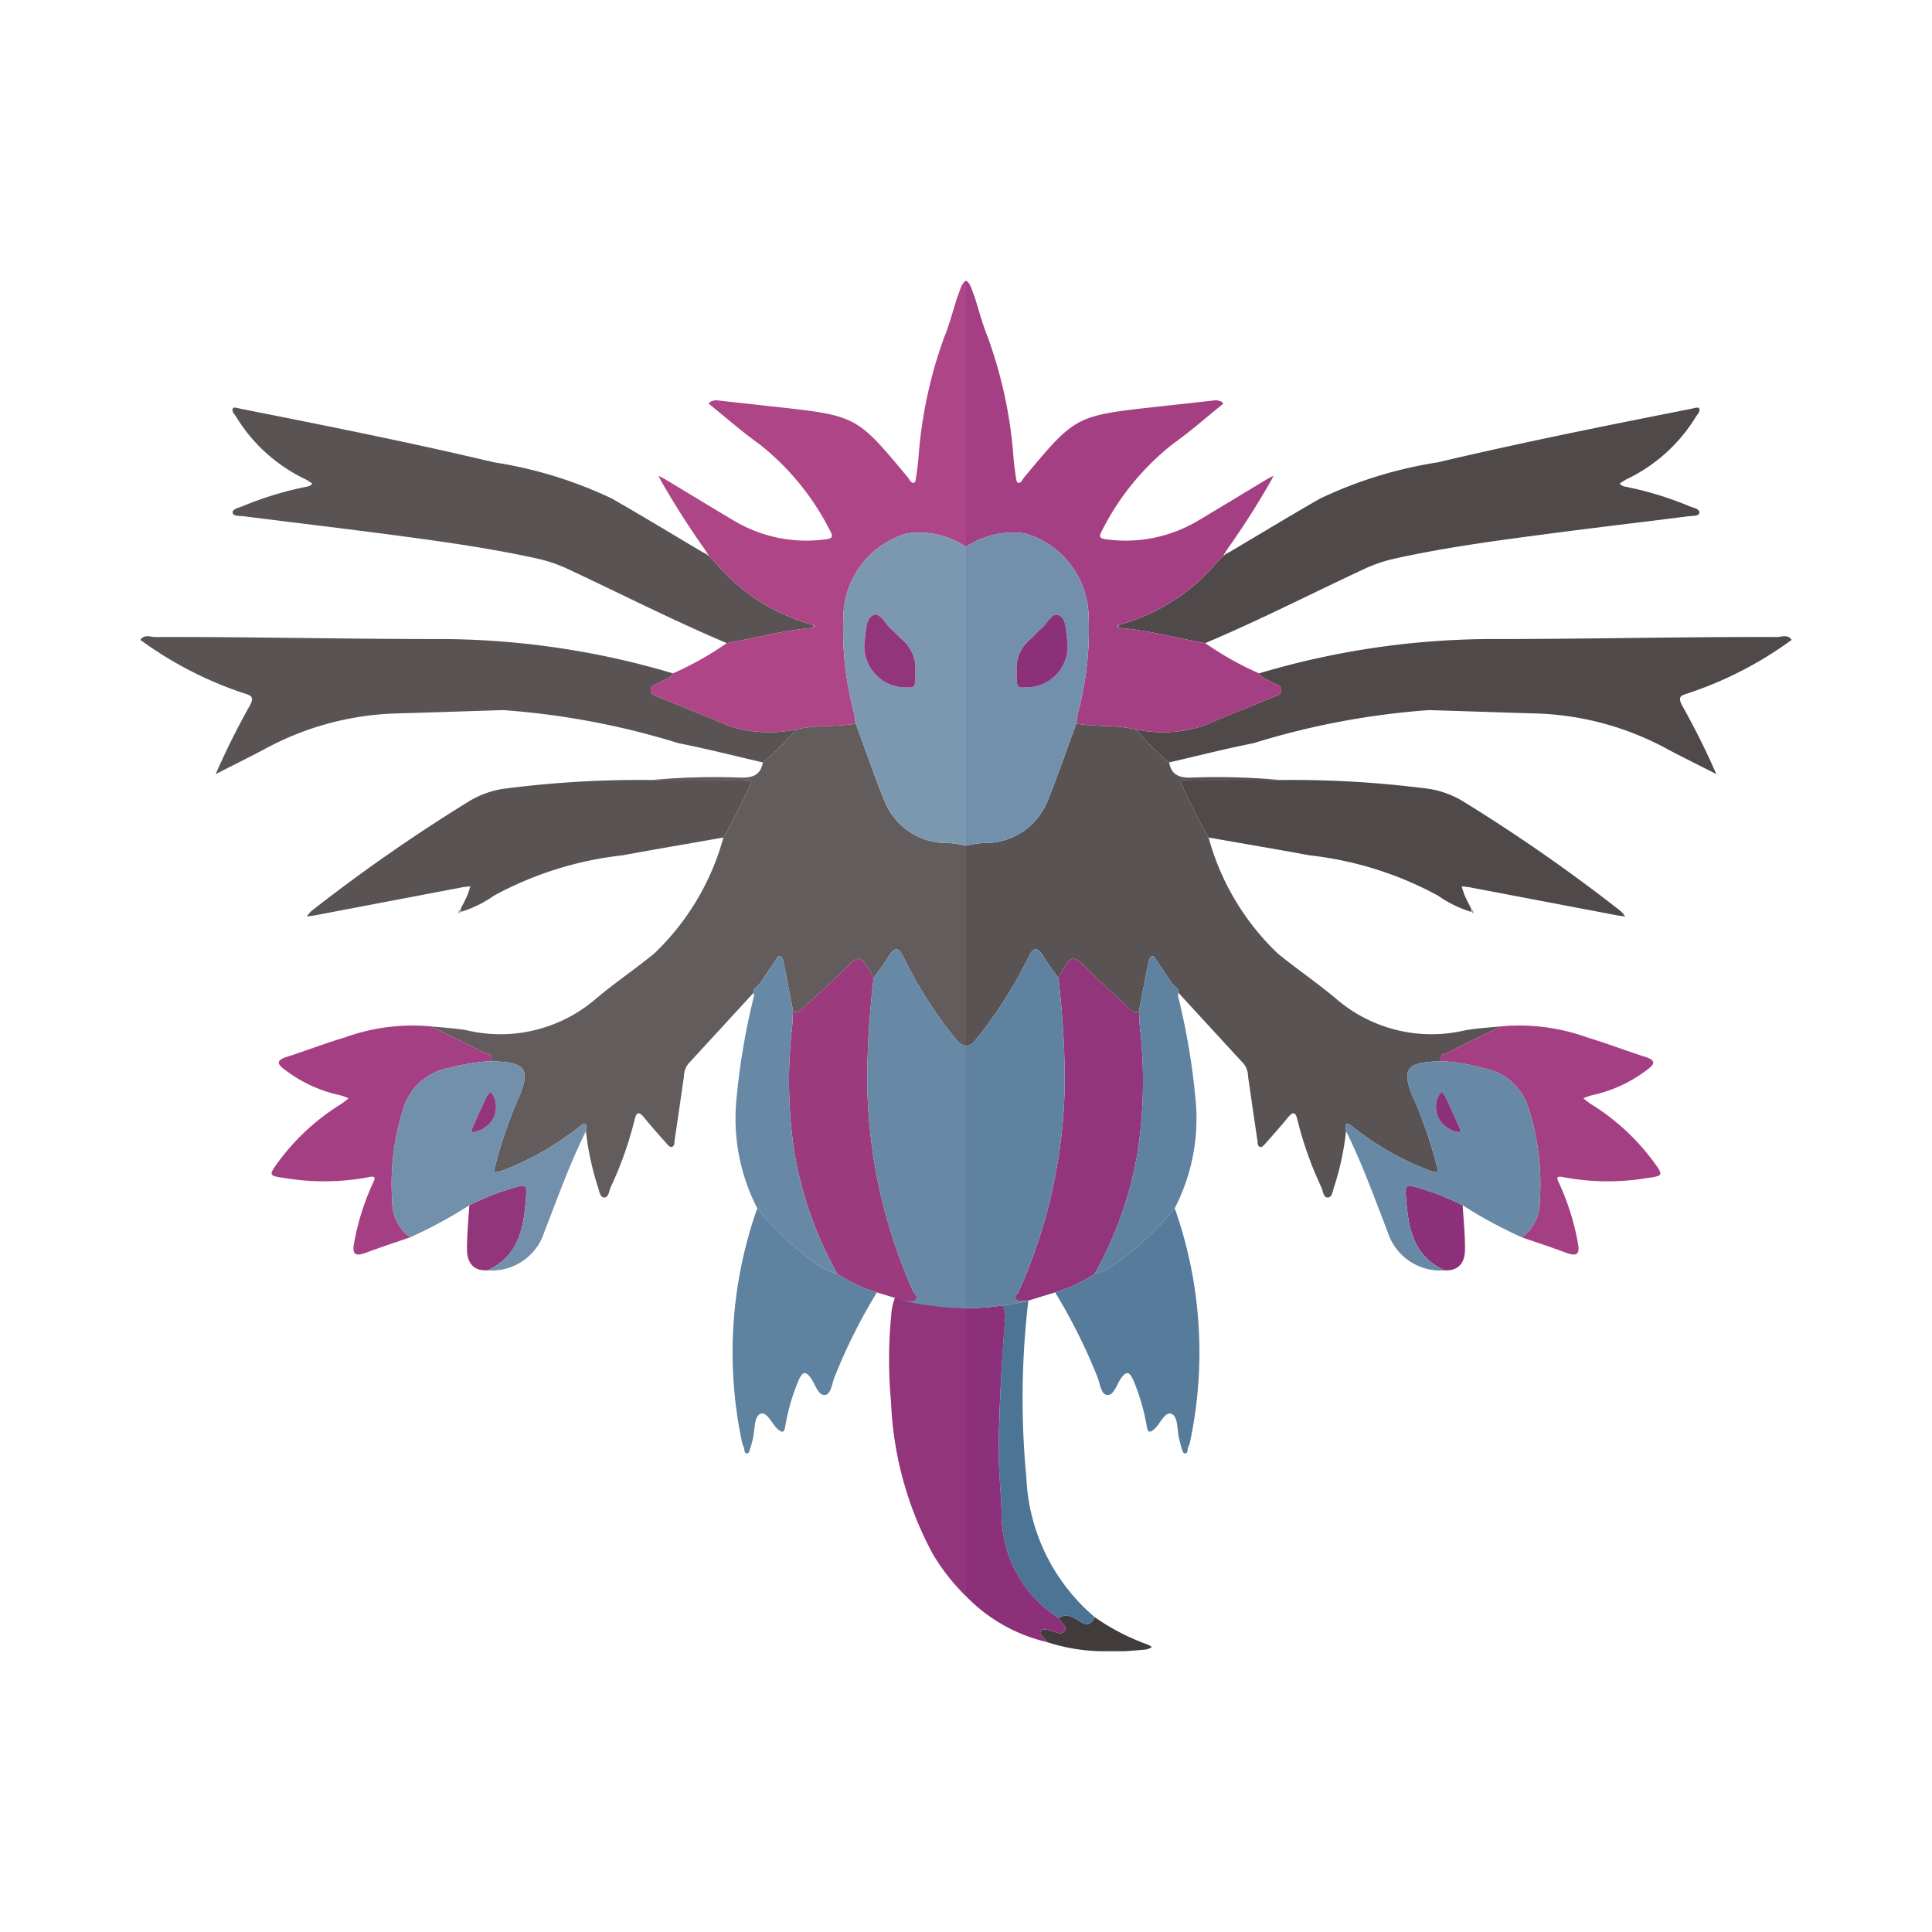 <svg xmlns="http://www.w3.org/2000/svg" width="100%" height="100%" viewBox="-2.72 -2.72 37.44 37.44"><path fill="#413b3b" d="M18.497 28.62c-.064.119-.127.18-.278.09-.12-.074-.26-.184-.422-.073.038.084.166.155.118.243-.05.092-.167.033-.255.007-.073-.022-.18-.057-.212.002-.046.085.098.124.112.21a3.638 3.638 0 001.044.18h.467c.143-.01.287-.02.43-.035a.36.36 0 00.102-.047.522.522 0 00-.09-.05 4.297 4.297 0 01-1.016-.527z"/><path fill="#5a5353" d="M17.199 15.854c.099-.23.186-.235.312-.022.083.14.185.266.279.399.27-.483.264-.477.652-.084.242.244.505.468.755.704a.117.117 0 00.154.019c.063-.32.124-.64.188-.96.007-.034.027-.082.054-.094.062-.027.074.043.098.077.105.149.205.301.307.452l.064.058.047.048.005.065 1.27 1.382a.403.403 0 01.082.242c.06.41.117.82.18 1.23.007.05-.005.13.066.138.032.003.076-.05.106-.085.14-.159.283-.317.416-.482.106-.13.156-.11.19.046a7.051 7.051 0 00.464 1.305c.032.074.037.203.131.194.081-.008.086-.134.117-.213a5.35 5.35 0 00.229-1.072c-.01-.115-.023-.213.133-.082a5.61 5.61 0 001.49.848.747.747 0 00.167.03 8.791 8.791 0 00-.45-1.36c-.014-.045-.041-.086-.059-.131-.194-.5-.106-.628.452-.656l.115-.006c-.07-.138.065-.136.126-.167.34-.173.684-.34 1.026-.507-.23.024-.461.036-.688.075a2.83 2.83 0 01-2.469-.58c-.372-.318-.782-.594-1.164-.905a4.878 4.878 0 01-1.343-2.25 10.78 10.78 0 01-.517-1.019c-.085-.142.084-.084.13-.084.47-.005.94 0 1.41 0 .124 0 .249-.007.373-.011a13.258 13.258 0 00-1.755-.046c-.229 0-.365-.066-.405-.295a4.244 4.244 0 01-.637-.637c-.382-.094-.778-.047-1.162-.115-.19.5-.356 1.008-.56 1.504a1.295 1.295 0 01-1.242.809 2.33 2.33 0 00-.336.053v3.878a.256.256 0 00.178-.107 8.136 8.136 0 001.02-1.586z"/><path fill="#736c6e" d="M25.155 19.997l.001-.001h-.001v.001z"/><path fill="#4f4949" d="M32 9.68c-.077-.115-.194-.055-.29-.055-1.795-.006-3.59.038-5.385.039a15.92 15.92 0 00-4.646.665c.05.092.152.111.231.163.076.05.213.054.2.175-.009.092-.126.107-.202.14-.434.182-.873.35-1.304.539a2.556 2.556 0 01-1.304.072 4.244 4.244 0 00.637.637c.545-.126 1.087-.265 1.635-.373a15.126 15.126 0 013.399-.641c.704.021 1.409.046 2.112.066a5.687 5.687 0 012.539.706c.304.16.612.312.918.468a14.64 14.64 0 00-.664-1.332c-.06-.12-.067-.18.08-.222A7.272 7.272 0 0032 9.68zm-6.35 3.14a1.817 1.817 0 00-.671-.252 20.392 20.392 0 00-2.882-.172c-.124.004-.249.01-.373.01-.47 0-.94-.004-1.41.001-.046 0-.215-.058-.13.084a10.78 10.78 0 00.517 1.019c.653.115 1.308.226 1.961.346a6.767 6.767 0 012.488.782 2.238 2.238 0 00.643.314.093.093 0 010-.056c-.042-.086-.088-.171-.127-.26-.025-.057-.041-.12-.061-.18.056.007.113.01.168.021l2.864.545c.045.008.091.012.137.017a.638.638 0 00-.092-.107 33.149 33.149 0 00-3.032-2.112z"/><path fill="#93357b" d="M19.351 16.87a.117.117 0 01-.154-.02c-.25-.235-.513-.459-.755-.703-.388-.393-.382-.399-.652.084a17.468 17.468 0 01.124 1.955 10.206 10.206 0 01-.887 4.112c-.025.055-.155.143.01.199l.172-.013.518-.159a2.864 2.864 0 00.765-.357 7.269 7.269 0 00.836-2.375 9.11 9.11 0 00.045-2.379c-.012-.114-.014-.23-.022-.344z"/><path fill="#617da7" d="M25.155 19.996l.025.013-.024-.013z"/><path fill="#a53f83" d="M28.098 18.667a1.361 1.361 0 01-.132-.104 1.117 1.117 0 01.162-.058 2.701 2.701 0 001.068-.491c.153-.11.182-.183-.03-.252-.376-.12-.745-.263-1.123-.376a3.872 3.872 0 00-1.678-.216c-.342.168-.686.334-1.026.507-.061.03-.196.029-.126.167a3.907 3.907 0 01.794.13 1.138 1.138 0 01.916.851 4.809 4.809 0 01.196 1.737.85.85 0 01-.347.696c.282.098.566.19.846.295.214.08.287.047.237-.201a4.775 4.775 0 00-.354-1.127c-.054-.115-.08-.167.096-.129a4.628 4.628 0 001.611.012c.3-.04.306-.054.135-.29a4.336 4.336 0 00-1.245-1.15z"/><path fill="#567b9b" d="M18.878 21.786a1.202 1.202 0 01-.386.182 2.864 2.864 0 01-.765.357 10.838 10.838 0 01.813 1.623c.057.13.07.345.187.364.132.021.189-.188.264-.302.124-.187.183-.14.258.031a4.04 4.04 0 01.25.857c.014.074.02.196.153.074.114-.105.207-.349.334-.292.126.057.102.309.143.476.014.056.026.112.044.167.014.043.031.116.056.12.085.014.054-.077.078-.119a.513.513 0 00.042-.137 8.378 8.378 0 00-.304-4.492 5.752 5.752 0 01-1.167 1.09z"/><path fill="#8c3179" d="M24.69 20.277c-.128-.046-.181-.015-.17.121.044.604.103 1.201.754 1.5.287.014.395-.162.396-.407.002-.285-.028-.57-.045-.854a4.958 4.958 0 00-.935-.36z"/><path fill="#b1aeaf" d="M25.793 14.952l.034.034c.026-.044-.003-.068-.034-.09a.093.093 0 000 .056z"/><path fill="#5f82a0" d="M20.455 18.657a13.458 13.458 0 00-.346-2.076l.005-.065-.005-.065-.047-.048-.064-.058c-.102-.15-.202-.303-.307-.452-.024-.034-.036-.104-.098-.077-.027.012-.047.06-.054.095-.064.319-.125.639-.188.959.008.114.01.23.022.344a9.11 9.11 0 01-.045 2.379 7.269 7.269 0 01-.836 2.375 1.202 1.202 0 00.386-.182 5.752 5.752 0 001.167-1.091 3.796 3.796 0 00.41-2.038z"/><path fill="#6789a5" d="M26.923 18.825a1.138 1.138 0 00-.916-.852 3.907 3.907 0 00-.794-.13l-.115.007c-.559.028-.646.155-.452.656.018.045.045.086.059.131a8.791 8.791 0 01.45 1.36l.025.012-.025-.012a.747.747 0 01-.167-.03 5.61 5.61 0 01-1.49-.848c-.156-.13-.143-.033-.133.082.314.628.548 1.29.803 1.943a1.07 1.07 0 001.106.754c-.651-.299-.71-.896-.755-1.5-.01-.136.043-.167.17-.12a4.958 4.958 0 01.936.359 8.791 8.791 0 001.147.621.85.85 0 00.347-.696 4.809 4.809 0 00-.196-1.737zm-1.404.39a.546.546 0 01-.344-.238.486.486 0 01-.015-.466.478.478 0 01.06-.07.642.642 0 01.071.095c.093.199.183.398.273.598.02.046.03.11-.045.081z"/><path fill="#615b5d" d="M20.98 8.059l.004-.004-.004.004z"/><path fill="#4f4949" d="M30.006 7.084a6.619 6.619 0 00-1.186-.364c-.056-.012-.116-.015-.15-.071.046-.03.091-.062.14-.086a3.168 3.168 0 001.334-1.206c.033-.053.099-.11.058-.17-.014-.022-.107.007-.163.018-1.635.323-3.27.65-4.892 1.034a8.252 8.252 0 00-2.284.702c-.594.34-1.178.695-1.767 1.044l-.053.025-.063.049-.057.056h.001l-.057.056a3.763 3.763 0 01-1.911 1.22v.056c.57.043 1.12.196 1.68.296 1.04-.439 2.043-.952 3.064-1.429a2.89 2.89 0 01.599-.207c.914-.203 1.84-.331 2.767-.454.975-.13 1.952-.244 2.928-.368.078-.01.212.003.218-.07.005-.076-.129-.097-.206-.13z"/><path fill="#a53f83" d="M21.91 10.492c-.079-.052-.18-.07-.231-.163a6.134 6.134 0 01-1.043-.586c-.56-.1-1.11-.253-1.68-.296-.042-.02-.042-.038 0-.057a3.763 3.763 0 001.91-1.219l.058-.056h-.001l.06-.06-.003.004.07-.116a15.837 15.837 0 00.857-1.34l.053-.104-.103.053c-.453.272-.904.547-1.358.817a2.74 2.74 0 01-1.775.363c-.13-.015-.16-.045-.086-.174a4.988 4.988 0 011.378-1.68c.336-.24.647-.515.969-.774-.026-.055-.082-.053-.129-.069l-1.179.13c-1.558.173-1.558.174-2.552 1.369-.035.042-.06.122-.122.098-.03-.011-.034-.1-.043-.154a5.843 5.843 0 01-.036-.287 8.658 8.658 0 00-.509-2.396c-.102-.249-.167-.512-.25-.768-.039-.08-.073-.264-.165-.307v5.156a1.634 1.634 0 011.152-.257 1.706 1.706 0 011.224 1.601 6.233 6.233 0 01-.194 1.828c-.022.084-.03.17-.044.255.384.068.78.02 1.162.115a2.556 2.556 0 001.304-.072c.43-.188.87-.357 1.304-.54.076-.032.193-.047.203-.14.012-.12-.125-.124-.2-.174z"/><path fill="#7290ab" d="M17.577 12.807c.205-.496.37-1.004.56-1.504.015-.085.023-.171.045-.255a6.233 6.233 0 00.194-1.828 1.706 1.706 0 00-1.224-1.601A1.634 1.634 0 0016 7.876v5.793a2.33 2.33 0 01.336-.053 1.295 1.295 0 001.241-.81zm-.335-3.135c.073-.063.134-.14.208-.201.116-.096.21-.32.338-.274.157.057.145.297.17.461a.8.8 0 01-.81.943c-.16.016-.172-.019-.168-.313a.731.731 0 01.262-.616z"/><path fill="#4c7495" d="M17.17 25.919a16.181 16.181 0 01.038-3.433c-.1.024-.198.048-.304.066-.063.01-.129.016-.193.025a.415.415 0 01.047.257 37.42 37.42 0 00-.124 2.53c-.004.404.04.804.056 1.207a2.383 2.383 0 001.106 2.066c.163-.11.303 0 .422.072.152.092.215.03.278-.09a3.752 3.752 0 01-1.326-2.7z"/><path fill="#93357b" d="M14.622 22.432a1.122 1.122 0 00-.071.334 8.879 8.879 0 00-.004 1.677 6.748 6.748 0 00.813 2.957 4.05 4.05 0 00.63.805l.01.007v-5.58a8.617 8.617 0 00-1.378-.2z"/><path fill="#8c3179" d="M17.448 28.889c.031-.059.14-.024.212-.002.088.026.205.085.255-.007.048-.088-.08-.159-.118-.243a2.383 2.383 0 01-1.107-2.066c-.015-.403-.06-.803-.056-1.208.007-.845.06-1.687.124-2.53a.416.416 0 00-.047-.256c-.083.012-.165.025-.25.033-.152.014-.307.02-.461.022v5.58a3.184 3.184 0 001.56.887c-.014-.086-.158-.125-.112-.21z"/><path fill="#5f82a0" d="M17.027 22.298a10.206 10.206 0 00.887-4.112 17.468 17.468 0 00-.124-1.955c-.094-.133-.196-.26-.279-.399-.126-.213-.213-.208-.312.022a8.136 8.136 0 01-1.021 1.586.256.256 0 01-.178.107v5.085a5.83 5.83 0 00.46-.022c.086-.008.168-.021.251-.033.064-.009.13-.014.193-.025.106-.018.205-.042.304-.066v-.002l-.17.013c-.166-.056-.036-.144-.01-.2z"/><path fill="#858c9c" d="M20.062 16.403l-.064-.058z"/><path fill="#8c3179" d="M25.291 18.536a.642.642 0 00-.071-.096.478.478 0 00-.06.071.486.486 0 00.015.466.546.546 0 00.344.238c.075.028.066-.035.045-.081-.09-.2-.18-.4-.273-.598z"/><path fill="#736c6e" d="M25.155 19.997l.025.012-.024-.013z"/><path fill="#8f5a78" d="M18.956 9.39v.057c-.042-.02-.042-.038 0-.057z"/><path fill="#b8aeb4" d="M20.984 8.055l-.061.06z"/><path fill="#86727e" d="M20.924 8.115l-.057.056z"/><path fill="#8c3179" d="M17.788 9.197c-.127-.046-.222.178-.338.274-.074.061-.135.138-.208.201a.73.73 0 00-.261.616c-.005.294.007.329.167.313a.8.8 0 00.81-.943c-.025-.164-.013-.404-.17-.46z"/><path fill="#635c5c" d="M14.801 15.854c-.099-.23-.186-.235-.312-.022-.083.14-.185.266-.279.399-.27-.483-.264-.477-.652-.084-.242.244-.505.468-.755.704a.117.117 0 01-.154.019c-.063-.32-.124-.64-.188-.96-.007-.034-.027-.082-.054-.094-.062-.027-.074.043-.098.077-.105.149-.205.301-.307.452l-.064.058-.047.048-.005.065-1.27 1.382a.403.403 0 00-.082.242c-.06.41-.117.82-.18 1.23-.007.05.005.13-.066.138-.032.003-.076-.05-.106-.085-.14-.159-.283-.317-.416-.482-.106-.13-.156-.11-.19.046a7.051 7.051 0 01-.464 1.305c-.032.074-.037.203-.131.194-.081-.008-.086-.134-.117-.213a5.35 5.35 0 01-.229-1.072c.01-.115.023-.213-.133-.082a5.61 5.61 0 01-1.49.848.747.747 0 01-.167.03 8.791 8.791 0 01.45-1.36c.014-.045.041-.086.059-.131.194-.5.107-.628-.452-.656l-.115-.006c.07-.138-.065-.136-.126-.167-.34-.173-.684-.339-1.026-.507.23.024.461.036.688.075a2.83 2.83 0 002.469-.58c.372-.318.782-.594 1.164-.905a4.878 4.878 0 001.343-2.25 10.78 10.78 0 00.517-1.019c.085-.142-.084-.084-.13-.084-.47-.005-.94 0-1.41 0-.124 0-.249-.007-.373-.011a13.258 13.258 0 011.755-.046c.229 0 .365-.066.405-.295a4.244 4.244 0 00.637-.637c.382-.094.778-.047 1.162-.115.19.5.356 1.008.56 1.504a1.295 1.295 0 001.242.809 2.33 2.33 0 01.336.053v3.878a.256.256 0 01-.178-.107 8.136 8.136 0 01-1.02-1.586z"/><path fill="#736c6e" d="M6.845 19.997l-.001-.001h.001v.001z"/><path fill="#5a5353" d="M0 9.68c.077-.115.194-.055.29-.055 1.795-.006 3.59.038 5.385.039a15.92 15.92 0 014.646.665c-.05.092-.152.111-.231.163-.076.05-.213.054-.2.175.009.092.126.107.202.14.434.182.873.35 1.304.539a2.556 2.556 0 001.304.072 4.244 4.244 0 01-.637.637c-.545-.126-1.087-.265-1.635-.373a15.126 15.126 0 00-3.399-.641c-.704.022-1.409.046-2.112.066a5.687 5.687 0 00-2.539.706c-.304.16-.612.312-.918.468a14.64 14.64 0 01.664-1.332c.06-.12.067-.18-.08-.222A7.272 7.272 0 010 9.68zm6.35 3.14a1.817 1.817 0 01.671-.252 20.392 20.392 0 012.882-.172c.124.004.249.01.373.01.47 0 .94-.004 1.41.001.046 0 .215-.058.13.084a10.78 10.78 0 01-.517 1.019c-.653.115-1.308.226-1.961.346a6.767 6.767 0 00-2.488.782 2.238 2.238 0 01-.643.314.093.093 0 000-.056c.042-.086.088-.171.127-.26.025-.057.041-.12.061-.18-.056.007-.113.01-.168.021l-2.864.545c-.045.008-.091.012-.137.017a.638.638 0 01.092-.107A33.149 33.149 0 016.35 12.82z"/><path fill="#9b3a7d" d="M12.649 16.87a.117.117 0 00.154-.02c.25-.235.513-.459.755-.703.388-.393.382-.399.652.084a17.468 17.468 0 00-.124 1.955 10.206 10.206 0 00.887 4.112c.025.055.155.143-.01.199l-.172-.013-.518-.159a2.864 2.864 0 01-.765-.357 7.269 7.269 0 01-.836-2.375 9.11 9.11 0 01-.045-2.379c.012-.114.014-.23.022-.344z"/><path fill="#617da7" d="M6.845 19.996l-.025.013.024-.013z"/><path fill="#a53f83" d="M3.902 18.667a1.361 1.361 0 00.132-.104 1.117 1.117 0 00-.162-.058 2.701 2.701 0 01-1.067-.491c-.154-.11-.183-.183.03-.252.375-.12.744-.263 1.122-.376a3.872 3.872 0 011.678-.216c.342.168.686.334 1.026.507.061.031.196.029.126.167a3.907 3.907 0 00-.794.13 1.138 1.138 0 00-.916.851 4.809 4.809 0 00-.196 1.737.85.85 0 00.347.696c-.282.098-.566.19-.846.295-.213.08-.287.047-.237-.201a4.775 4.775 0 01.354-1.127c.054-.115.08-.167-.096-.129a4.628 4.628 0 01-1.611.012c-.3-.04-.306-.054-.135-.29a4.336 4.336 0 011.245-1.15z"/><path fill="#5f82a0" d="M13.122 21.786a1.202 1.202 0 00.386.182 2.864 2.864 0 00.765.357 10.838 10.838 0 00-.813 1.623c-.057.13-.07.345-.187.364-.132.021-.189-.188-.264-.302-.124-.187-.183-.14-.258.031a4.04 4.04 0 00-.25.857c-.014.074-.02.196-.153.074-.114-.105-.207-.349-.334-.292-.126.057-.102.309-.143.476-.014.056-.026.112-.044.167-.014.043-.031.116-.056.12-.085.014-.054-.077-.078-.119a.513.513 0 01-.042-.137 8.378 8.378 0 01.304-4.492 5.752 5.752 0 001.167 1.09z"/><path fill="#93357b" d="M7.31 20.277c.128-.046.181-.015.17.121-.044.604-.103 1.201-.754 1.5-.287.014-.395-.162-.396-.407-.002-.285.028-.57.045-.854a4.958 4.958 0 01.935-.36z"/><path fill="#b1aeaf" d="M6.207 14.952l-.034.034c-.026-.044.003-.068.034-.09a.093.093 0 010 .056z"/><path fill="#6789a5" d="M11.545 18.657a13.458 13.458 0 01.346-2.076l-.005-.065.005-.065.047-.048.064-.058c.102-.15.202-.303.307-.452.024-.034.036-.104.098-.077.027.012.047.06.054.095.064.319.125.639.188.959-.008.114-.01.23-.022.344a9.11 9.11 0 00.045 2.379 7.269 7.269 0 00.836 2.375 1.202 1.202 0 01-.386-.182 5.752 5.752 0 01-1.167-1.091 3.796 3.796 0 01-.41-2.038z"/><path fill="#7290ab" d="M4.881 20.562a.85.85 0 00.347.696 8.791 8.791 0 001.147-.621 4.958 4.958 0 01.935-.36c.128-.046.181-.015.17.121-.044.604-.103 1.201-.754 1.5a1.07 1.07 0 001.106-.754c.255-.653.49-1.315.803-1.943.01-.115.023-.213-.132-.082a5.61 5.61 0 01-1.491.848.747.747 0 01-.167.03l-.025.012.024-.013h.001a8.791 8.791 0 01.45-1.359c.014-.045.041-.086.059-.131.194-.5.107-.628-.452-.656l-.115-.006a3.907 3.907 0 00-.794.13 1.138 1.138 0 00-.916.851 4.809 4.809 0 00-.196 1.737zm1.555-1.428c.09-.2.18-.4.273-.598a.642.642 0 01.071-.096.478.478 0 01.06.071.486.486 0 01-.015.466.546.546 0 01-.344.238c-.075.028-.066-.035-.045-.081z"/><path fill="#615b5d" d="M11.02 8.059l-.004-.004.004.004z"/><path fill="#5a5353" d="M1.994 7.084A6.619 6.619 0 013.18 6.72c.056-.012.116-.015.15-.071-.046-.03-.091-.062-.14-.086a3.168 3.168 0 01-1.334-1.206c-.033-.053-.099-.11-.058-.17.014-.022.107.007.163.018 1.635.323 3.27.65 4.892 1.034a8.252 8.252 0 012.284.702c.594.34 1.178.695 1.767 1.044l.053.025.063.049.057.056h-.001l.057.056a3.763 3.763 0 001.911 1.22v.056c-.57.043-1.12.196-1.68.296-1.04-.439-2.043-.952-3.064-1.429a2.89 2.89 0 00-.599-.207c-.914-.203-1.84-.331-2.767-.454-.975-.13-1.952-.244-2.928-.368-.078-.01-.212.003-.218-.07-.005-.076.129-.097.206-.13z"/><path fill="#ad4586" d="M10.09 10.492c.079-.052.18-.07.231-.163a6.134 6.134 0 001.043-.586c.56-.1 1.11-.253 1.68-.296.042-.02.042-.038 0-.057a3.763 3.763 0 01-1.91-1.219l-.058-.056h.001l-.06-.06.003.004-.07-.116a15.837 15.837 0 01-.857-1.34l-.053-.104.103.053c.453.272.904.547 1.358.817a2.74 2.74 0 001.775.363c.13-.015.16-.045.086-.174a4.988 4.988 0 00-1.378-1.68c-.336-.24-.647-.515-.969-.774.026-.055.082-.053.129-.069l1.179.13c1.558.173 1.558.174 2.552 1.369.035.042.06.122.122.098.03-.011.034-.1.043-.154.015-.095.025-.191.036-.287a8.658 8.658 0 01.509-2.396c.102-.249.167-.512.25-.768.039-.08.073-.264.165-.307v5.156a1.634 1.634 0 00-1.152-.257 1.706 1.706 0 00-1.224 1.601 6.233 6.233 0 00.194 1.828c.022.084.03.17.044.255-.384.068-.78.02-1.162.115a2.556 2.556 0 01-1.304-.072c-.43-.188-.87-.357-1.304-.54-.076-.032-.193-.047-.203-.14-.012-.12.125-.124.2-.174z"/><path fill="#7c98b0" d="M15.664 13.616a2.33 2.33 0 01.336.053V7.876a1.634 1.634 0 00-1.152-.257 1.706 1.706 0 00-1.224 1.601 6.233 6.233 0 00.194 1.828c.022.084.03.17.044.255.19.5.356 1.008.56 1.504a1.295 1.295 0 001.242.809zm-.644-3.328c.004.294-.008.329-.168.313a.8.8 0 01-.81-.943c.025-.164.013-.404.17-.46.127-.047.222.177.338.273.074.061.135.138.208.201a.731.731 0 01.262.616z"/><path fill="#6789a5" d="M15.822 17.44a8.136 8.136 0 01-1.02-1.586c-.1-.23-.187-.235-.313-.022-.083.14-.185.266-.279.399a17.468 17.468 0 00-.124 1.955 10.206 10.206 0 00.887 4.112c.025.055.155.143-.01.199l-.172-.013v.002c.1.024.2.048.305.066.063.01.129.016.193.025.083.012.165.025.25.033.152.014.307.02.461.022v-5.085a.256.256 0 01-.178-.107z"/><path fill="#858c9c" d="M11.938 16.403l.064-.058z"/><path fill="#93357b" d="M6.709 18.536a.642.642 0 01.071-.096.478.478 0 01.06.071.486.486 0 01-.015.466.546.546 0 01-.344.238c-.075.028-.066-.035-.045-.081.09-.2.18-.4.273-.598z"/><path fill="#736c6e" d="M6.845 19.997l-.025.012.024-.013z"/><path fill="#8f5a78" d="M13.044 9.39v.057c.042-.02.042-.038 0-.057z"/><path fill="#b8aeb4" d="M11.016 8.055l.061.06z"/><path fill="#86727e" d="M11.076 8.115l.057.056z"/><path fill="#93357b" d="M14.212 9.197c.127-.046.222.178.338.274.074.061.135.138.208.201a.73.73 0 01.261.616c.005.294-.007.329-.167.313a.8.8 0 01-.81-.943c.025-.164.013-.404.17-.46z"/></svg>